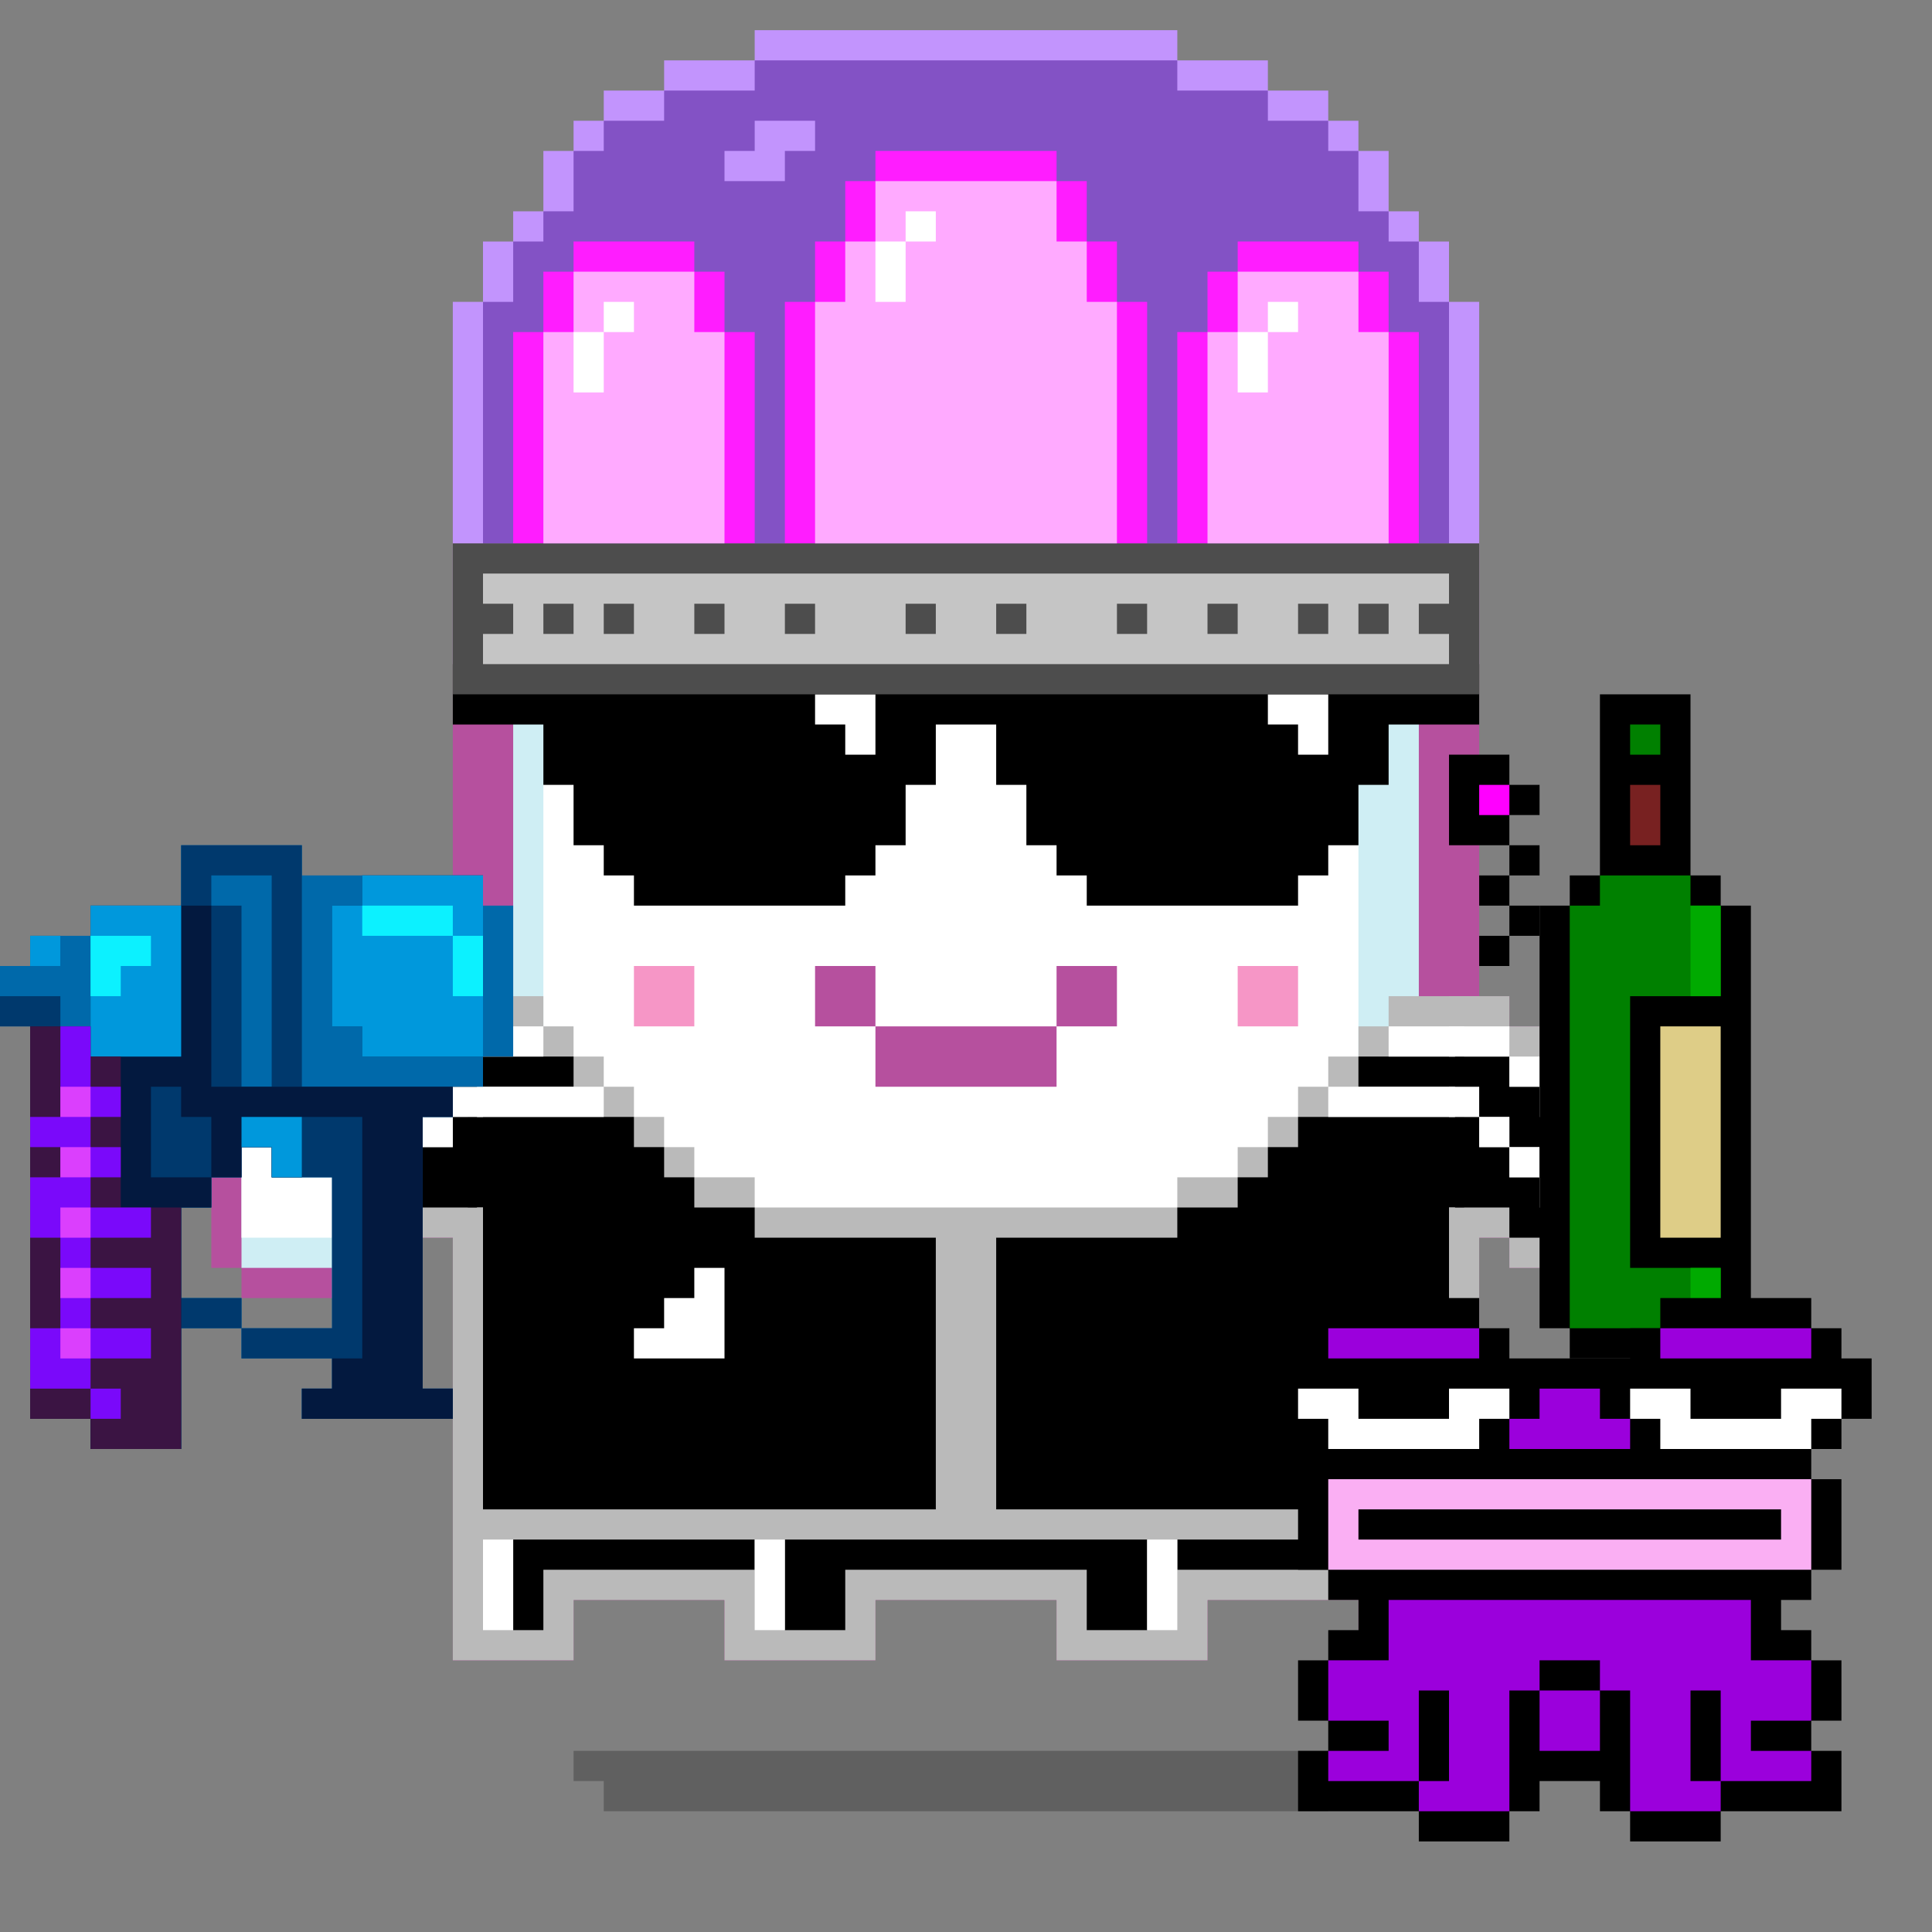 <svg xmlns="http://www.w3.org/2000/svg" viewBox="0 0 64 64"><rect x="0" y="0" width="64" height="64" fill="#808080" stroke="none"/><g class="gotchi-bg"><defs fill="#fff"><pattern id="a" patternUnits="userSpaceOnUse" width="4" height="4"><path d="M0 0h1v1H0zm2 2h1v1H2z"/></pattern><pattern id="b" patternUnits="userSpaceOnUse" x="0" y="0" width="2" height="2"><path d="M0 0h1v1H0z"/></pattern><pattern id="c" patternUnits="userSpaceOnUse" x="-2" y="0" width="8" height="1"><path d="M0 0h1v1H0zm2 0h1v1H2zm2 0h1v1H4z"/></pattern><pattern id="d" patternUnits="userSpaceOnUse" x="0" y="0" width="4" height="4"><path d="M0 0h1v1H0zm0 2h1v1H0zm1 0V1h1v1zm1 0h1v1H2zm0-1h1V0H2zm1 2h1v1H3z"/></pattern><pattern id="e" patternUnits="userSpaceOnUse" width="64" height="32"><path d="M4 4h1v1H4zm7 0h1v1h-1zm7 0h1v1h-1zm7 0h1v1h-1zm7 0h1v1h-1zm7 0h1v1h-1zm7 0h1v1h-1zm7 0h1v1h-1zm7 0h1v1h-1z"/><path fill="url(#a)" d="M0 8h64v7H0z"/><path fill="url(#b)" d="M0 16h64v1H0z"/><path fill="url(#c)" d="M0 18h64v1H0z"/><path fill="url(#b)" d="M22 18h15v1H22zM0 20h64v3H0z"/><path fill="url(#d)" d="M0 24h64v8H0z"/></pattern><mask id="f"><path fill="url(#e)" d="M0 0h64v32H0z"/></mask></defs><path fill="#fff" d="M0 0h64v32H0z"/><path fill="#dea8ff" class="gotchi-secondary" mask="url(#f)" d="M0 0h64v32H0z"/><path fill="#dea8ff" class="gotchi-secondary" d="M0 32h64v32H0z"/><path mask="url(#f)" fill="#fff" transform="matrix(1 0 0 -1 0 64)" d="M0 0h64v32H0z"/></g><style>.gotchi-primary{fill:#B6509E;}.gotchi-secondary{fill:#CFEEF4;}.gotchi-cheek{fill:#F696C6;}.gotchi-eyeColor{fill:#B6509E;}.gotchi-primary-mouth{fill:#B6509E;}.gotchi-sleeves-up{display:none;}.gotchi-handsUp{display:none;}.gotchi-handsDownOpen{display:block;}.gotchi-handsDownClosed{display:none;}</style><g class="gotchi-body"><path d="M47 14v-2h-2v-2h-4V8h-4V6H27v2h-4v2h-4v2h-2v2h-2v41h4v-2h5v2h5v-2h6v2h5v-2h5v2h4V14z" class="gotchi-primary"/><path d="M45 14v-2h-4v-2h-4V8H27v2h-4v2h-4v2h-2v39h2v-2h5v2h5v-2h6v2h5v-2h5v2h2V14z" class="gotchi-secondary"/><path d="M18,49h2v-1h2v1h2v2h5v-2h2v-1h2v1h2v2h5v-2h2v-1h2v1h1V14h-4v-2h-4v-2h-5V9h-5v2h-4v2h-4v2h-1V49z" fill="#fff"/></g><path class="gotchi-cheek" d="M21 32v2h2v-2h-1zm21 0h-1v2h2v-2z"/><g class="gotchi-primary-mouth"><path d="M29 32h-2v2h2v-1z"/><path d="M33 34h-4v2h6v-2h-1z"/><path d="M36 32h-1v2h2v-2z"/></g>
    <style>
        .gotchi-bg { display: none }
    </style>
<g class="gotchi-shadow"><path opacity=".25" d="M25 58H19v1h1v1h24V59h1V58h-1z" fill="#000"/></g>,<g class="gotchi-collateral" fill="#a73796"><path d="M30.5 15h1v-2h-1z"/><path d="M31.5 12h1v1h-1z"/><path d="M33.5 13h-1v2h1zm-4 3h-2v1h1v2h1v-2h2v-1h-1v-1h-1z"/><path d="M34.5 15h-1v2h1z"/><path d="M35.5 17h-1v2h1zm-8 4h1v-2h-1z"/><path d="M35.5 19v2h1v-2z"/></g><g class="gotchi-eyeColor"><path d="M27 23H26H25H24H23H22H21V24H22H23H24V25H23H22H21V26H22H23H24H25H26H27H28H29V25H28H27H26V24H27H28H29V23H28H27Z" class="gotchi-primary" /><path d="M41 24H42H43V23H42H41H40H39H38H37H36H35V24H36H37H38V25H37H36H35V26H36H37H38H39H40H41H42H43V25H42H41H40V24H41Z" class="gotchi-primary" /><rect x="24" y="24" width="2" height="1" /><rect x="38" y="24" width="2" height="1" /></g><g class="gotchi-wearable wearable-body"><svg x="11" y="31"><path d="M35 2v1h-1v1h-1v1h-1v1h-1v1h-1v1h-2v1H14V8h-2V7h-1V6h-1V5H9V4H8V3H7V2H4v22h4v-2h5v2h5v-2h6v2h5v-2h5v2h4V2z" fill="#bababa"/><path d="M34 4h4v1h-4V4zm-2 2v1h-1v1h-1v1h-2v1h-6v9h15V9h1V6h-6zm-4 14v1h7v2h1v-3h-8zm-13 0v3h2v-2h8v2h2v-3H15zm5-1v-9h-6V9h-2V8h-1V7h-1V6H4v3h1v10h15zM6 20v3h1v-2h7v-1H6zM4 4h4v1H4V4z"/><path d="M35 3h3v1h-3V3zm1 17h1v3h-1v-3zM33 5h5v1h-5V5zm-6 15h1v3h-1v-3zm-13 0h1v3h-1v-3zm-2-8h-1v1h-1v1h3v-3h-1v1zM4 5h5v1H4V5zm1 15h1v3H5v-3zM4 3h3v1H4V3z" fill="#fff"/></svg></g><g class="gotchi-handsDownClosed"><g class="gotchi-primary"><path d="M19 42h1v1h-1zm1-6h1v1h-1z"/><path d="M21 37h1v1h-1zm5 3v4h1v-4zm-5 3h-1v1h2v-1z"/><path d="M24 44h-2v1h4v-1h-1zm1-5h-1v1h2v-1z"/><path d="M23 38h-1v1h2v-1z"/></g><g class="gotchi-secondary"><path d="M19 43h1v1h-1zm5 2h-2v1h4v-1h-1z"/><path d="M27 41v3h1v-3zm-6 3h-1v1h2v-1z"/><path d="M26 44h1v1h-1zm-7-3h-1v2h1v-1z"/></g><g class="gotchi-primary"><path d="M44 42h1v1h-1zm-1-6h1v1h-1z"/><path d="M42 37h1v1h-1z"/><path d="M42 39v-1h-2v1h1zm0 4v1h2v-1h-1z"/><path d="M40 44h-2v1h4v-1h-1z"/><path d="M38 42v-2h-1v4h1v-1z"/><path d="M40 40v-1h-2v1h1z"/></g><g class="gotchi-secondary"><path d="M42 44v1h2v-1h-1zm-5-2v-1h-1v3h1v-1z"/><path d="M40 45h-2v1h4v-1h-1z"/><path d="M37 44h1v1h-1zm7-1h1v1h-1z"/></g></g><g class="gotchi-handsDownOpen"><g class="gotchi-primary"><path d="M56 38v-1h-2v-1h-2v-1h-1v-1h-1v-1h-1v8h1v1h2v1h4v-1h1v-4z"/></g><g class="gotchi-secondary"><path d="M54 38v-1h-2v-1h-1v-1h-1v-1h-1v6h1v1h2v1h4v-4z" /></g><path d="M54,38v-1h-2v-1h-1v-1h-1v-1h-1v5h1v1h2v1h4v-3H54z" fill="#fff"/><g class="gotchi-primary"><path d="M8 38v-1h2v-1h2v-1h1v-1h1v-1h1v8h-1v1h-2v1H8v-1H7v-4z"/></g><g class="gotchi-secondary"><path d="M10 38v-1h2v-1h1v-1h1v-1h1v6h-1v1h-2v1H8v-4z" /></g><path d="M8,38v3h4v-1h2v-1h1v-5h-1v1h-1v1h-1v1h-2v1H8z" fill="#fff"/></g><g class="gotchi-handsUp"><g class="gotchi-secondary"><path d="M50,38h1v1h-1V38z"/><path d="M49 39h1v1h-1v-1zm2-2h1v1h-1v-1z"/><path d="M52,36h2v1h-2V36z"/><path d="M54,35h2v1h-2V35z"/></g><path d="M52,32v1h-2v1h-1v5h1v-1h1v-1h1v-1h2v-1h2v-3H52z" fill="#fff"/><g class="gotchi-primary"><path d="M49,33h1v1h-1V33z"/><path d="M50 32h2v1h-2v-1zm0 7h1v1h-1v-1z"/><path d="M49 40h1v1h-1v-1zm2-2h1v1h-1v-1z"/><path d="M52 37h2v1h-2v-1zm0-6h4v1h-4v-1z"/><path d="M56,32h1v4h-1V32z"/><path d="M54,36h2v1h-2V36z"/></g><g class="gotchi-secondary"><path d="M13,38h1v1h-1V38z"/><path d="M14 39h1v1h-1v-1zm-2-2h1v1h-1v-1z"/><path d="M10,36h2v1h-2V36z"/><path d="M8,35h2v1H8V35z"/></g><path d="M8,32v3h2v1h2v1h1v1h1v1h1v-5h-1v-1h-2v-1H8z" fill="#fff"/><g class="gotchi-primary"><path d="M14,33h1v1h-1V33z"/><path d="M12 32h2v1h-2v-1zm1 7h1v1h-1v-1z"/><path d="M14 40h1v1h-1v-1zm-2-2h1v1h-1v-1z"/><path d="M10 37h2v1h-2v-1zm-2-6h4v1H8v-1z"/><path d="M7,32h1v4H7V32z"/><path d="M8,36h2v1H8V36z"/></g></g><g class="gotchi-wearable wearable-face"><svg x="48" y="25"><path d="M3 2V1H2V0H0v3h2V2z"/><path d="M2 3h1v1H2z"/><path d="M1 4h1v1H1z"/><path d="M2 5h1v1H2z"/><path d="M1 6h1v1H1z"/><path d="M1,1h1v1H1V1z" fill="#f0f"/></svg></g><g class="gotchi-wearable wearable-eyes"><svg x="15" y="22"><path d="M0,0v2h3v2h1v2h1v1h1v1h7V7h1V6h1V4h1V2h2v2h1v2h1v1h1v1h7V7h1V6h1V4h1V2h3V0H0z"/><path d="M29 1v2h-1V2h-1V1zM14 1v2h-1V2h-1V1z" fill="#fff"/></svg></g><g class="gotchi-wearable wearable-head"><svg x="15" y="1"><svg xmlns="http://www.w3.org/2000/svg" width="34" height="22" xmlns:v="https://vecta.io/nano"><path d="M33 9V7h-1V6h-1V4h-1V3h-1V2h-2V1h-3V0H10v1H7v1H5v1H4v1H3v2H2v1H1v2H0v12h34V9h-1z" fill="#c294fd"/><path d="M32 9V7h-1V6h-1V4h-1V3h-2V2h-3V1H10v1H7v1H5v1H4v2H3v1H2v2H1v8h32V9h-1zM11 3h1v1h-1v1H9V4h1V3h1z" fill="#8352c5"/><path d="M31 10V8h-1V7h-4v1h-1v2h-1v7h8v-7h-1zM9 9V8H8V7H4v1H3v2H2v7h8v-7H9V9zm13-1V7h-1V5h-1V4h-6v1h-1v2h-1v2h-1v8h12V9h-1V8z" fill="#ff1dff"/><path d="M0 17v5h34v-5H0z" fill="#4d4d4d"/><path d="M30 10V8h-4v2h-1v7h6v-7h-1zM8 9V8H4v2H3v7h6v-7H8V9zm13-1V7h-1V5h-6v2h-1v2h-1v8h10V9h-1V8z" fill="#faf"/><g fill="#fff"><path d="M4 12h1v-2H4v2zm22 0h1v-2h-1v2z"/><path d="M5 9h1v1H5zm22 0h1v1h-1zM14 9h1V7h-1v2z"/><path d="M15 6h1v1h-1z"/></g><path d="M33 19v-1H1v1h1v1H1v1h32v-1h-1v-1h1zM3 20v-1h1v1H3zm2 0v-1h1v1H5zm3 0v-1h1v1H8zm3 0v-1h1v1h-1zm4 0v-1h1v1h-1zm3 0v-1h1v1h-1zm4 0v-1h1v1h-1zm3 0v-1h1v1h-1zm3 0v-1h1v1h-1zm3 0h-1v-1h1v1z" fill="#c5c5c5"/></svg></svg></g>"><svg x="11" y="31"><g><g class="gotchi-sleeves gotchi-sleeves-left gotchi-sleeves-up"><path d="M41,0v1h-2v1h-1.5v8H39V9h1V8h1V7h1V0H41z" fill="#bababa"/><g fill="#fff"><path d="M38 6h1v1h-1V6zm-1-1h1v1h-1V5zm0-2h2v1h-2V3z"/><path d="M39 5h1v1h-1V5zm0-3h1v1h-1V2z"/><path d="M40,4h1v1h-1V4z"/></g><path d="M39 6v1h-1V6h-.8v3H39V8h1V7h1V5h-1v1h-1z"/><path d="M40,2v1h-1v1h-1.8v1H38v1h1V5h1V4h1V2H40z"/></g><g class="gotchi-sleeves gotchi-sleeves-left gotchi-sleeves-down"><path d="M41 5V4h-1V3h-1V2h-2v1h.5v6H37v1h2v1h2v1h1V5h-1z" fill="#bababa"/><path d="M39,4v1h1v1h1v2h-1V7h-1V6h-1.8V4H39z"/><path d="M40 8v1h1v1h-2V9h-1.8V6h.8v1h1v1h1z"/><g fill="#fff"><path d="M38 6h1v1h-1V6zm-1-1h1v1h-1V5zm0-2h2v1h-2V3z"/><path d="M39 7h1v1h-1V7zm0-3h1v1h-1V4z"/><path d="M40 8h1v1h-1V8zm0-3h1v1h-1V5z"/></g></g><g class="gotchi-sleeves gotchi-sleeves-right gotchi-sleeves-up"><path d="M0 0v7h1v1h1v1h1v1h1.5V2H3V1H1V0H0z" fill="#bababa"/><g fill="#fff"><path d="M4 7H3V6h1v1zm1-1H4V5h1v1zm0-2H3V3h2v1z"/><path d="M3 6H2V5h1v1zm0-3H2V2h1v1z"/><path d="M2,5H1V4h1V5z"/></g><path d="M2,6V5H1v2h1v1h1v1h1.8V6H4v1H3V6H2z"/><path d="M1 2v2h1v1h1v1h1V5h.8V4H3V3H2V2H1z"/></g><g class="gotchi-sleeves gotchi-sleeves-right gotchi-sleeves-down"><path d="M0 5v7h1v-1h2v-1h2V9h-.5V3H5V2H3v1H2v1H1v1H0z" fill="#bababa"/><path d="M4.8,4v2H3v1H2v1H1V6h1V5h1V4H4.8z"/><path d="M3 8V7h1V6h.8v3H3v1H1V9h1V8h1z"/><g fill="#fff"><path d="M4 7H3V6h1v1zm1-1H4V5h1v1zm0-2H3V3h2v1z"/><path d="M3 8H2V7h1v1zm0-3H2V4h1v1z"/><path d="M2 9H1V8h1v1zm0-3H1V5h1v1z"/></g></g></g></svg><g class="gotchi-wearable wearable-hand wearable-hand-left"><svg x="0" y="28"><path d="M16 2V1h-6V0H6v2H3v1H1v1H0v2h1v13h2v1h3v-4h2v-1H6v-3h1v-1h1v-1h1v1h2v5H8v1h3v1h-1v1h5v-1h-1V9h1V8h1V7h1V2h-1z" fill="#0069aa"/><path d="M12 1v1h-1v4h1v1h4V1h-4zM1 3h1v1H1zm12 5h-3V0H6v2H3v4H2V5H0v1h1v13h2v1h3v-4h2v-1H6v-3h1v-1h1v-1h1v1h2v5H8v1h3v1h-1v1h5v-1h-1V9h1V8h-2zM7 1h2v7H8V2H7V1z" fill="#00396d"/><path d="M14 9h1V8H7V2H6v5H3V6H1v13h2v1h3v-8h1v-1H5V8h1v1h1v2h1v-1h1v1h1V9h2v8h-1v1h-1v1h5v-1h-1V9z" fill="#03193f"/><path d="M12 1v1h-1v4h1v1h4V1h-4zM3 2v5h3V2H3zM1 3h1v1H1zm7 6v1h1v1h1V9H8z" fill="#0098dc"/><g fill="#0cf1ff"><path d="M12 2v1h3V2h-3zM3 3v2h1V4h1V3H3z"/><path d="M15 3v2h1V3h-1z"/></g><path d="M4 12V7H3V6H1v13h2v1h3v-8H4z" fill="#3b1443"/><g fill="#7a09fa"><path d="M4 13h1v-1H3v-1h1v-1H3V9h1V8H3V6H2v3H1v1h1v1H1v2h1v3H1v2h2v-1h2v-1H3v-1h2v-1H3v-1h1z"/><path d="M3 18h1v1H3z"/></g><path d="M2 8h1v1H2zm0 2h1v1H2zm0 2h1v1H2zm0 2h1v1H2zm0 2h1v1H2z" fill="#db3ffd"/></svg></g><g class="gotchi-wearable wearable-hand wearable-hand-right"><svg x="6" y="23"><g transform="scale(-1, 1) translate(-52, 0)"><path d="M6 7V6H5V0H2v6H1v1H0v14h1v1h5v-1h1V7z"/><path d="M1,11h2v7H1V11z" fill="#decd87"/><path d="M3,3h1v2H3V3z" fill="#782121"/><path d="M3 1h1v1H3zm2 6V6H2v1H1v3h3v9H1v2h5V7z" fill="green"/><path d="M1 7h1v3H1V7zm0 12h1v2H1v-2z" fill="#0a0"/></g></svg></g><g class="gotchi-wearable wearable-pet"><svg x="42" y="43"><path d="M19 2V1h-1V0h-5v1h-1v1H8V1H7V0H2v1H1v1H0v2h1v1h1v1H1v3h1v1h1v1H2v1H1v2h1v1H1v2h4v1h3v-1h1v-1h2v1h1v1h3v-1h4v-2h-1v-1h1v-2h-1v-1h-1v-1h1V9h1V6h-1V5h1V4h1V2z"/><path d="M18 3h-1v1h-3V3h-2v1h1v1h5V4h1V3zM6 3v1H3V3H1v1h1v1h5V4h1V3H7z" fill="#fff"/><g fill="#9b00dc"><path d="M17 1h-4v1h5V1zm-7 4h2V4h-1V3H9v1H8v1h1zM4 2h3V1H2v1h1zm5 11v2h2v-2h-1z"/><path d="M16 12v-2H4v2H2v2h2v1H2v1h3v-3h1v3H5v1h3v-4h1v-1h2v1h1v4h3v-1h-1v-3h1v3h3v-1h-2v-1h2v-2h-1z"/></g><path d="M17 6H2v3h16V6h-1zm0 2H3V7h14v1z" fill="#faaff3"/></svg></g></svg>